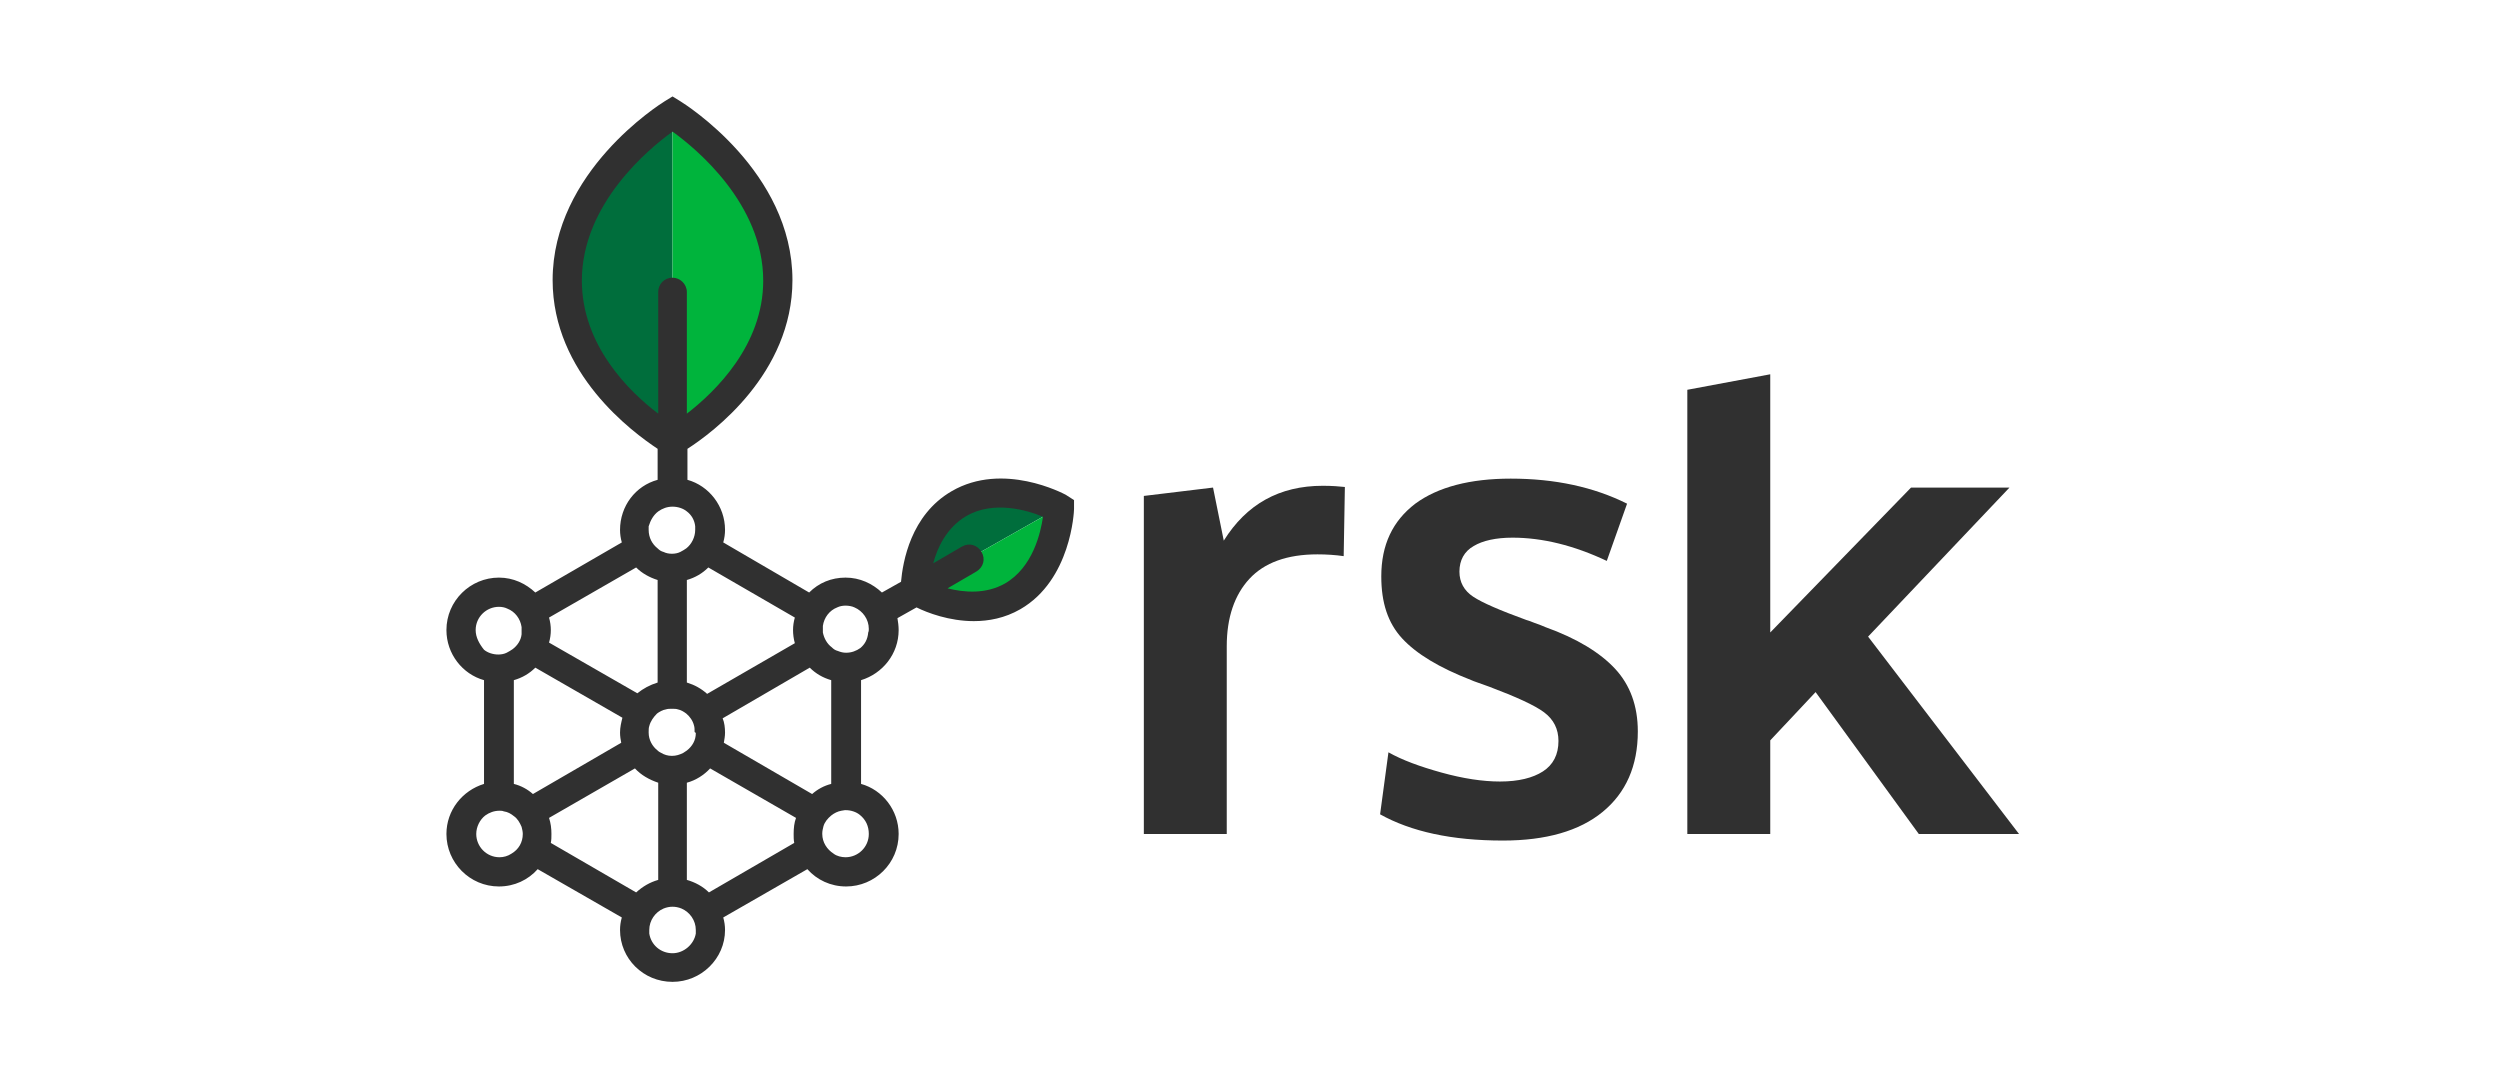 <svg width="140" height="60" viewBox="0 0 140 60" fill="none" xmlns="http://www.w3.org/2000/svg">
<path d="M64.055 46.703V27.772L67.93 27.304L68.531 30.276C69.801 28.239 71.638 27.204 74.077 27.204C74.578 27.204 75.013 27.237 75.313 27.271L75.246 31.144C74.779 31.077 74.278 31.044 73.776 31.044C72.073 31.044 70.803 31.511 69.968 32.413C69.133 33.314 68.698 34.583 68.698 36.186V46.703H64.055Z" fill="#303030"/>
<path d="M84.167 47.071C81.294 47.071 79.022 46.57 77.285 45.602L77.753 42.129C78.521 42.563 79.523 42.931 80.726 43.264C81.929 43.598 83.031 43.765 84 43.765C85.036 43.765 85.838 43.565 86.406 43.198C86.974 42.83 87.274 42.263 87.274 41.495C87.274 40.827 87.007 40.293 86.472 39.892C85.938 39.491 84.902 39.024 83.399 38.456C82.864 38.256 82.53 38.156 82.397 38.089C80.593 37.388 79.323 36.62 78.521 35.752C77.719 34.884 77.352 33.748 77.352 32.279C77.352 30.51 77.987 29.174 79.256 28.206C80.526 27.271 82.33 26.803 84.602 26.803C87.074 26.803 89.245 27.271 91.116 28.206L89.98 31.411C88.143 30.543 86.372 30.109 84.702 30.109C83.766 30.109 83.031 30.276 82.53 30.576C81.996 30.877 81.728 31.378 81.728 32.012C81.728 32.613 81.996 33.081 82.497 33.414C82.998 33.748 84 34.182 85.47 34.717C85.504 34.717 85.671 34.783 85.938 34.884C86.205 34.984 86.406 35.05 86.539 35.117C88.31 35.752 89.613 36.553 90.448 37.455C91.283 38.356 91.718 39.525 91.718 40.961C91.718 42.897 91.049 44.4 89.746 45.468C88.444 46.536 86.573 47.071 84.167 47.071Z" fill="#303030"/>
<path d="M104.613 35.651L112.531 27.304H107.018L99.134 35.418V20.96L94.49 21.828V46.703H99.134V41.461L101.673 38.757L107.453 46.703H113.065L104.613 35.651Z" fill="#303030"/>
<path d="M37.661 24.533V6.502C37.661 6.502 31.814 9.407 31.814 15.584C31.814 21.761 37.661 24.533 37.661 24.533Z" fill="#006E3C"/>
<path d="M37.662 6.502C37.662 6.502 43.509 9.407 43.509 15.584C43.509 21.761 37.662 24.533 37.662 24.533V6.502Z" fill="#00B43C"/>
<path d="M51.259 32.98L59.277 28.439C59.277 28.439 56.504 26.57 53.764 28.139C51.025 29.708 51.259 32.98 51.259 32.98Z" fill="#006E3C"/>
<path d="M59.278 28.439C59.278 28.439 59.445 31.778 56.705 33.314C53.966 34.883 51.26 32.98 51.26 32.98L59.278 28.439Z" fill="#00B43C"/>
<path d="M59.678 27.705C59.544 27.638 56.17 25.835 53.297 27.505C50.992 28.84 50.557 31.478 50.457 32.58L49.388 33.181C48.854 32.68 48.152 32.346 47.35 32.346C46.548 32.346 45.847 32.646 45.312 33.181L40.502 30.376C40.568 30.142 40.602 29.909 40.602 29.675C40.602 28.339 39.7 27.204 38.497 26.87V25.134C39.9 24.232 44.377 20.927 44.377 15.685C44.377 9.608 38.363 5.835 38.096 5.668L37.662 5.401L37.227 5.668C36.96 5.835 30.947 9.608 30.947 15.685C30.947 20.927 35.423 24.199 36.827 25.134V26.87C35.59 27.204 34.722 28.339 34.722 29.675C34.722 29.909 34.755 30.142 34.822 30.376L29.978 33.181C29.443 32.68 28.742 32.346 27.94 32.346C26.336 32.346 25 33.648 25 35.284C25 36.62 25.902 37.755 27.105 38.089V43.899C25.902 44.266 25 45.368 25 46.703C25 48.306 26.303 49.642 27.94 49.642C28.809 49.642 29.577 49.274 30.111 48.673L34.822 51.378C34.755 51.612 34.722 51.845 34.722 52.079C34.722 53.682 36.025 54.984 37.662 54.984C39.265 54.984 40.602 53.682 40.602 52.079C40.602 51.845 40.568 51.612 40.502 51.378L45.212 48.673C45.747 49.274 46.515 49.642 47.384 49.642C48.987 49.642 50.324 48.34 50.324 46.703C50.324 45.368 49.422 44.233 48.219 43.899V38.089C49.422 37.722 50.324 36.62 50.324 35.284C50.324 35.05 50.29 34.817 50.257 34.616L51.326 34.015C51.927 34.316 53.163 34.783 54.533 34.783C55.368 34.783 56.27 34.616 57.139 34.116C59.979 32.48 60.146 28.64 60.146 28.506V28.005L59.678 27.705ZM48.185 36.286C47.952 36.453 47.684 36.553 47.384 36.553C47.217 36.553 47.083 36.52 46.916 36.453C46.782 36.419 46.682 36.353 46.582 36.252C46.315 36.052 46.148 35.752 46.081 35.418C46.081 35.351 46.081 35.284 46.081 35.217C46.081 35.151 46.081 35.117 46.081 35.05C46.148 34.583 46.448 34.182 46.883 34.015C47.016 33.949 47.183 33.915 47.35 33.915C47.517 33.915 47.718 33.949 47.851 34.015C48.319 34.216 48.653 34.683 48.653 35.217C48.653 35.284 48.653 35.351 48.62 35.418C48.586 35.818 48.419 36.086 48.185 36.286ZM48.653 46.703C48.653 47.438 48.052 48.006 47.35 48.006C47.116 48.006 46.849 47.939 46.682 47.805C46.315 47.572 46.047 47.171 46.047 46.703V46.67C46.047 46.536 46.081 46.403 46.114 46.269C46.181 46.036 46.348 45.835 46.548 45.668C46.715 45.535 46.916 45.435 47.116 45.401C47.183 45.401 47.25 45.368 47.35 45.368C47.651 45.368 47.952 45.468 48.152 45.635C48.486 45.902 48.653 46.269 48.653 46.703ZM46.548 43.899C46.148 43.999 45.78 44.199 45.479 44.466L40.535 41.595C40.568 41.395 40.602 41.227 40.602 41.027C40.602 40.76 40.568 40.46 40.468 40.226L45.346 37.388C45.68 37.722 46.081 37.955 46.548 38.089V43.899ZM37.662 53.381C36.994 53.381 36.459 52.914 36.359 52.279C36.359 52.213 36.359 52.146 36.359 52.079C36.359 51.545 36.693 51.077 37.161 50.877C37.328 50.81 37.495 50.777 37.662 50.777C37.829 50.777 37.996 50.81 38.163 50.877C38.631 51.077 38.965 51.545 38.965 52.079C38.965 52.146 38.965 52.213 38.965 52.279C38.864 52.88 38.297 53.381 37.662 53.381ZM34.789 41.595L29.844 44.466C29.544 44.199 29.176 43.999 28.775 43.899V38.089C29.243 37.955 29.644 37.722 29.978 37.388L34.855 40.193C34.789 40.46 34.722 40.727 34.722 41.027C34.722 41.227 34.755 41.428 34.789 41.595ZM29.276 46.703C29.276 47.171 29.042 47.572 28.642 47.805C28.441 47.939 28.207 48.006 27.973 48.006C27.238 48.006 26.67 47.405 26.67 46.703C26.67 46.303 26.871 45.902 27.172 45.668C27.405 45.501 27.673 45.401 27.973 45.401C28.04 45.401 28.14 45.401 28.207 45.435C28.441 45.468 28.608 45.568 28.775 45.702C28.976 45.835 29.109 46.069 29.209 46.303C29.243 46.436 29.276 46.57 29.276 46.703C29.276 46.67 29.276 46.67 29.276 46.703ZM26.637 35.284C26.637 34.55 27.238 33.982 27.94 33.982C28.107 33.982 28.274 34.015 28.408 34.082C28.842 34.249 29.143 34.65 29.209 35.117C29.209 35.184 29.209 35.251 29.209 35.318C29.209 35.384 29.209 35.451 29.209 35.518C29.176 35.852 28.976 36.152 28.708 36.353C28.608 36.419 28.508 36.486 28.374 36.553C28.241 36.62 28.074 36.653 27.907 36.653C27.606 36.653 27.305 36.553 27.105 36.386C26.837 36.052 26.637 35.685 26.637 35.284ZM36.86 28.64C37.094 28.473 37.361 28.373 37.662 28.373C37.962 28.373 38.263 28.473 38.464 28.64C38.731 28.84 38.898 29.141 38.931 29.474C38.931 29.541 38.931 29.608 38.931 29.675C38.931 30.076 38.731 30.476 38.43 30.71C38.33 30.777 38.23 30.843 38.096 30.91C37.962 30.977 37.795 31.01 37.628 31.01C37.461 31.01 37.294 30.977 37.161 30.91C37.027 30.877 36.927 30.81 36.827 30.71C36.526 30.476 36.325 30.109 36.325 29.675C36.325 29.608 36.325 29.541 36.325 29.474C36.426 29.141 36.593 28.84 36.86 28.64ZM38.965 41.061C38.965 41.461 38.764 41.795 38.464 42.029C38.397 42.062 38.33 42.129 38.263 42.162C38.063 42.263 37.862 42.329 37.628 42.329C37.395 42.329 37.194 42.263 37.027 42.162C36.96 42.129 36.893 42.096 36.827 42.029C36.526 41.795 36.325 41.428 36.325 41.027V40.994C36.325 40.86 36.325 40.76 36.359 40.66C36.426 40.393 36.593 40.159 36.793 39.959C36.927 39.859 37.094 39.758 37.294 39.725C37.395 39.692 37.495 39.692 37.628 39.692C37.762 39.692 37.862 39.692 37.962 39.725C38.13 39.758 38.297 39.859 38.43 39.959C38.631 40.126 38.798 40.359 38.864 40.627C38.898 40.727 38.898 40.86 38.898 40.994C38.965 41.027 38.965 41.061 38.965 41.061ZM44.511 34.583C44.444 34.817 44.41 35.05 44.41 35.284C44.41 35.518 44.444 35.785 44.511 36.019L39.599 38.857C39.265 38.556 38.898 38.356 38.464 38.222V32.48C38.931 32.346 39.332 32.112 39.666 31.778L44.511 34.583ZM32.584 15.718C32.584 11.411 36.359 8.306 37.662 7.371C38.965 8.306 42.74 11.411 42.74 15.718C42.74 19.324 40.067 21.928 38.464 23.164V16.352C38.464 15.918 38.096 15.551 37.662 15.551C37.194 15.551 36.86 15.918 36.86 16.352V23.164C35.223 21.928 32.584 19.324 32.584 15.718ZM35.624 31.778C35.958 32.112 36.392 32.346 36.827 32.48V38.222C36.392 38.356 36.025 38.556 35.691 38.824L30.746 35.985C30.813 35.752 30.846 35.518 30.846 35.284C30.846 35.05 30.813 34.817 30.746 34.583L35.624 31.778ZM30.846 47.204C30.88 47.037 30.88 46.87 30.88 46.703C30.88 46.403 30.846 46.102 30.746 45.802L35.557 43.031C35.891 43.398 36.359 43.665 36.86 43.832V49.274C36.392 49.408 35.991 49.642 35.624 49.976L30.846 47.204ZM39.7 49.976C39.366 49.642 38.931 49.408 38.464 49.274V43.832C38.965 43.698 39.432 43.398 39.767 43.031L44.577 45.802C44.477 46.069 44.444 46.37 44.444 46.703C44.444 46.87 44.444 47.037 44.477 47.204L39.7 49.976ZM56.27 32.68C55.201 33.281 53.998 33.181 53.063 32.947L54.667 32.012C55.068 31.778 55.201 31.311 54.967 30.91C54.733 30.509 54.266 30.376 53.865 30.61L52.261 31.545C52.495 30.643 53.03 29.541 54.099 28.907C55.636 28.005 57.54 28.573 58.408 28.94C58.275 29.842 57.84 31.778 56.27 32.68Z" fill="#303030"/>
</svg>

